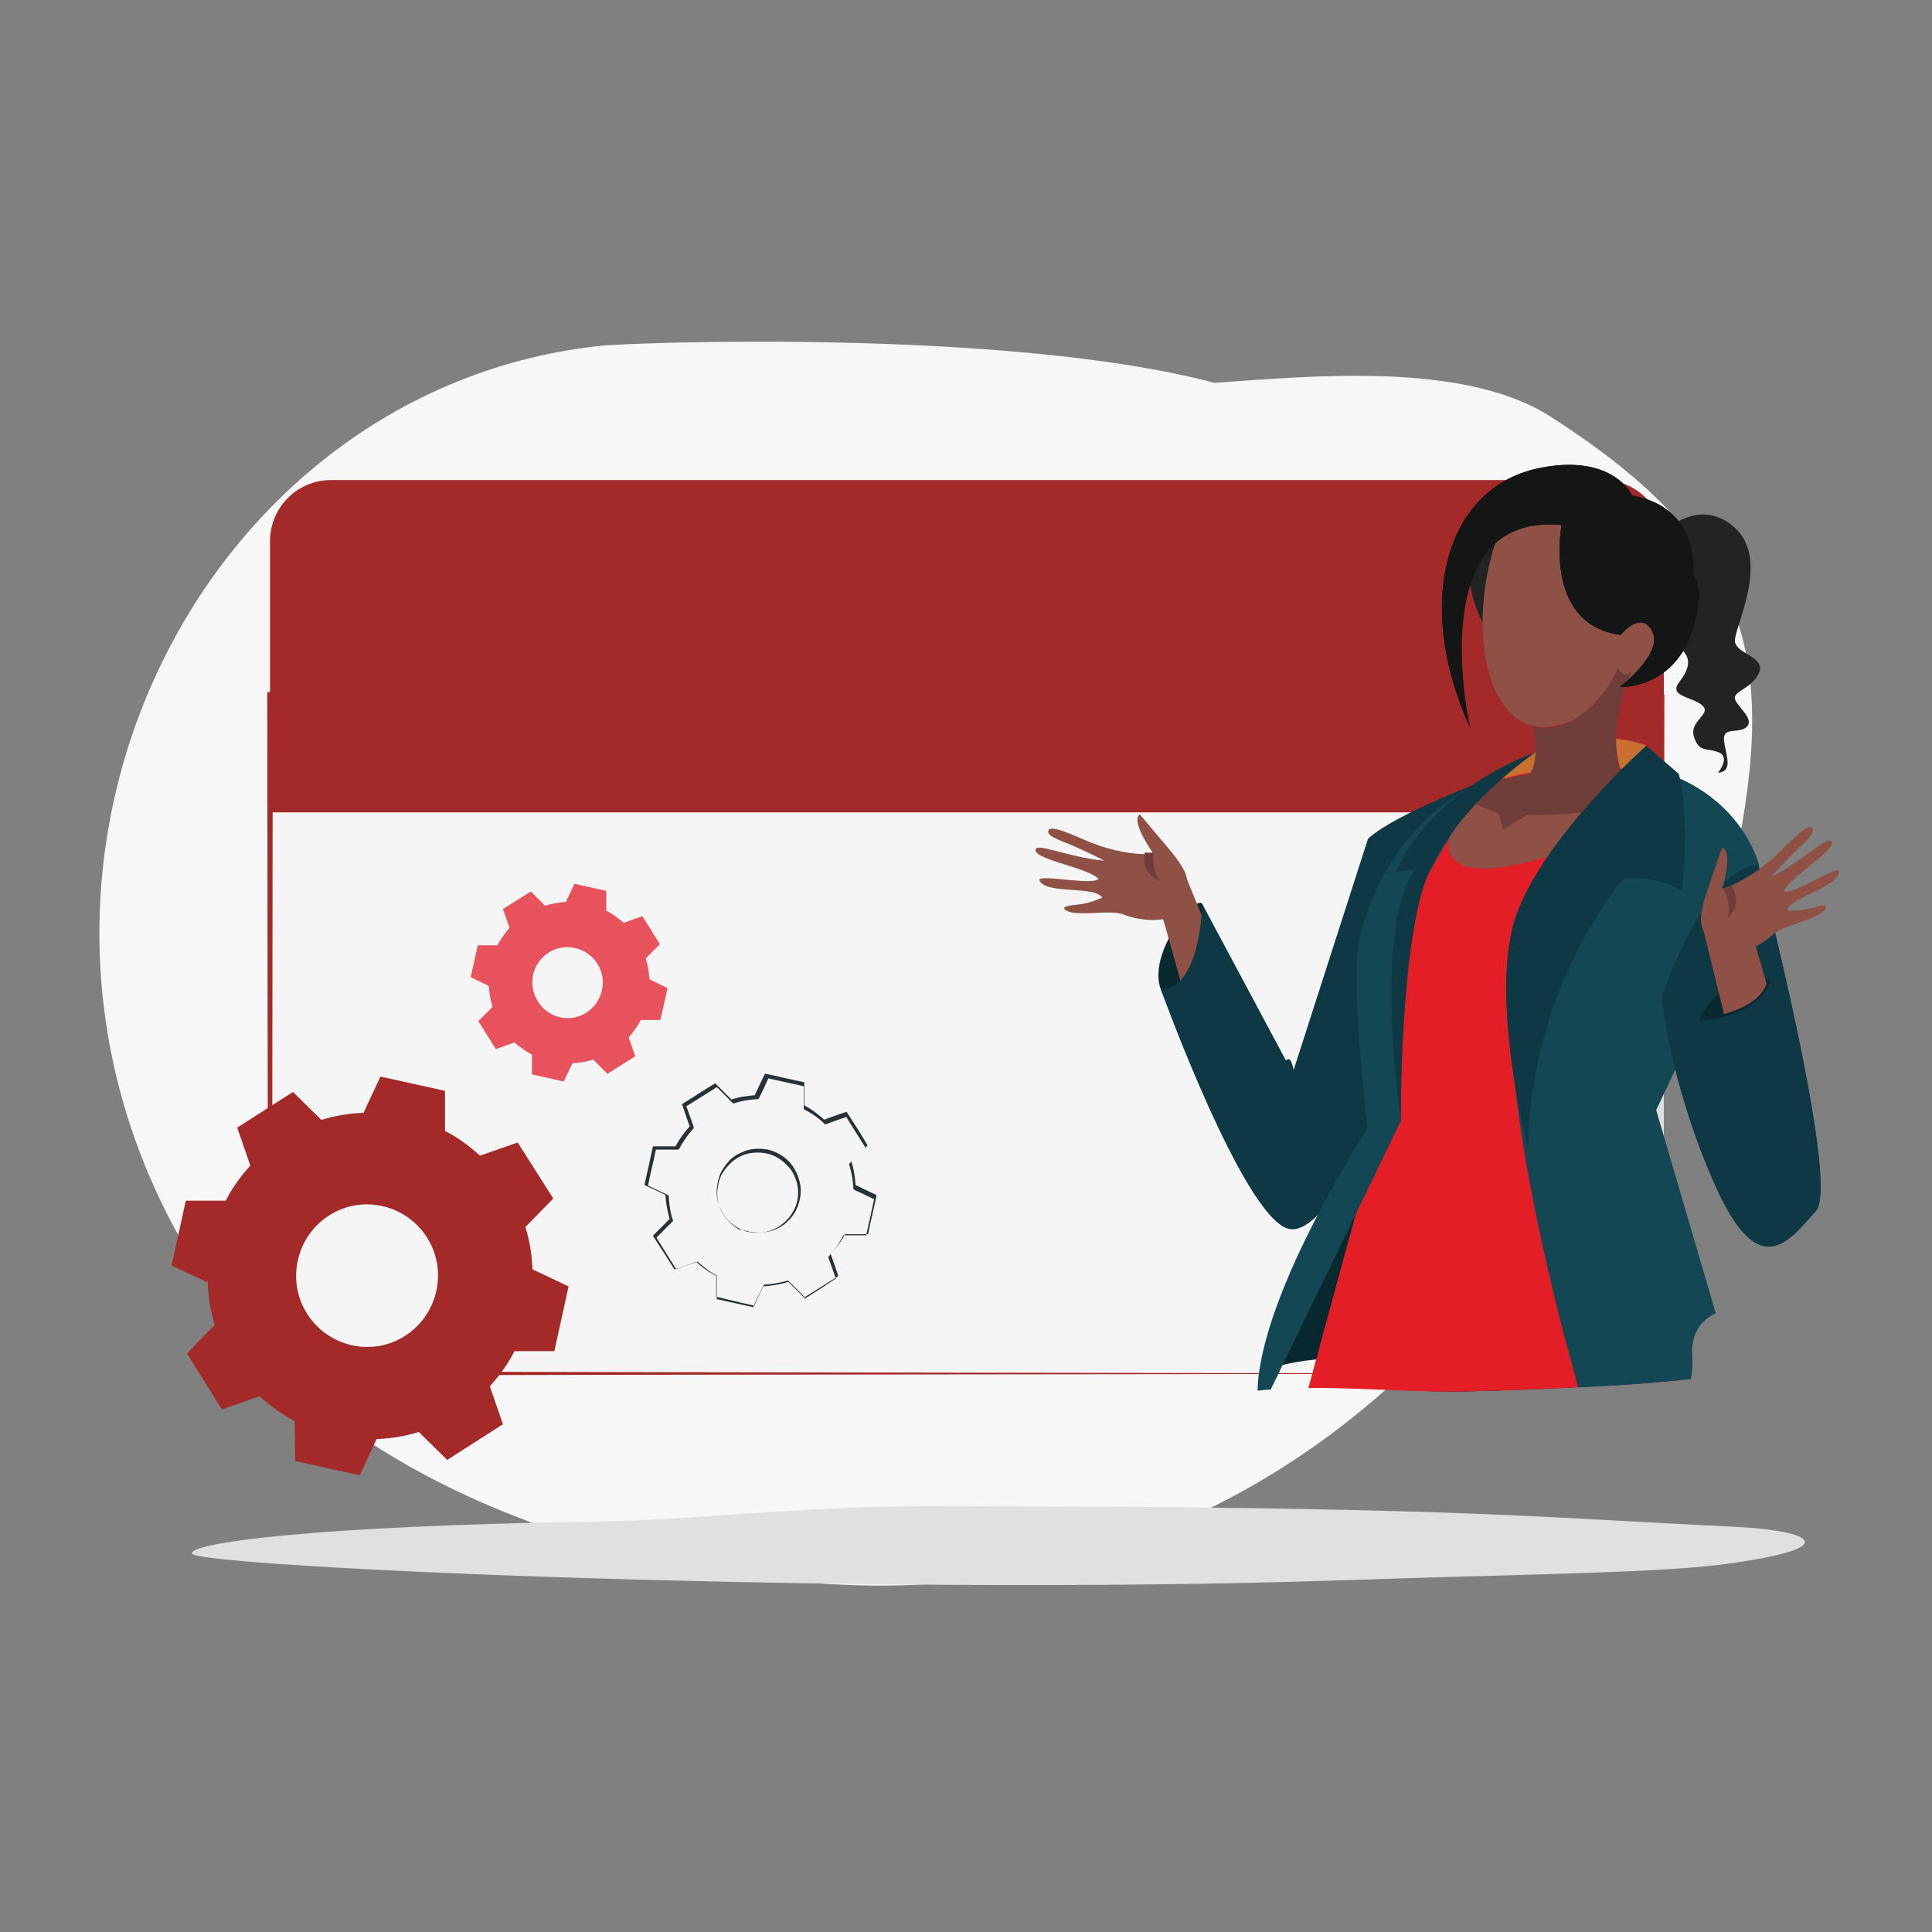 <svg width="320" height="320" viewBox="0 0 320 320" fill="none" xmlns="http://www.w3.org/2000/svg">
<rect x="0" y="0" width="320" height="320" fill="#808080" stroke="none"/>
<path d="M38.202 217.885C-10.796 153.022 28.873 65.142 99.064 57.318C104.498 56.681 167.353 54.407 201.135 63.413C216.985 62.322 242.344 59.774 256.745 68.963C290.165 90.341 294.24 108.991 287.448 142.378C280.836 175.037 257.922 202.602 234.103 225.891C210.464 248.998 177.769 263.827 141.36 262.553C104.68 261.371 60.391 247.179 38.202 217.885Z" fill="#F7F7F7"/>
<path d="M287.72 252.91C300.037 253.546 305.471 256.276 286.814 258.914C275.584 260.551 255.025 260.642 222.601 261.734C142.176 264.463 31.772 259.551 31.772 257.276C31.772 255.548 51.516 252.728 99.246 252C114.009 251.818 133.3 249.453 153.859 249.453C240.805 249.544 252.217 251.181 287.72 252.91Z" fill="#E0E0E0"/>
<path opacity="0.8" d="M265.53 227.528H54.776C49.252 227.528 44.723 222.98 44.723 217.43V115.177H275.583V217.521C275.583 223.071 271.055 227.528 265.53 227.528Z" fill="#F5F5F5"/>
<path d="M265.53 227.528L101.329 227.71L60.301 227.801H55.139C53.418 227.892 51.606 227.437 50.067 226.619C48.527 225.8 47.169 224.617 46.172 223.162C45.176 221.706 44.542 219.978 44.452 218.158C44.361 211.244 44.452 204.421 44.361 197.507L44.27 115.086V114.631H44.723L275.583 114.995H275.674V115.086L275.583 174.127V203.693V211.062V214.792C275.583 216.066 275.583 217.248 275.493 218.522C275.221 220.978 274.044 223.344 272.232 224.981C270.421 226.619 267.976 227.528 265.53 227.528ZM265.53 227.528C267.976 227.528 270.421 226.619 272.232 224.89C274.044 223.253 275.221 220.887 275.493 218.431C275.583 217.248 275.493 215.975 275.583 214.701V210.971V203.602V174.036L275.493 114.995L275.583 115.086L44.723 115.632L45.176 115.177L45.086 197.598C45.086 204.421 44.995 211.335 45.086 218.158C45.176 219.796 45.81 221.433 46.716 222.798C47.621 224.162 48.889 225.345 50.429 226.073C51.878 226.801 53.599 227.164 55.229 227.164H60.392L101.419 227.255L265.53 227.528Z" fill="#A42A29"/>
<path d="M275.583 134.554H44.723V89.613C44.723 84.064 49.252 79.515 54.776 79.515H265.53C271.055 79.515 275.583 84.064 275.583 89.613V134.554Z" fill="#A42A29"/>
<path d="M199.143 149.746C198.147 147.927 189.996 157.843 192.26 163.847C194.524 169.942 199.143 168.942 199.143 168.942C199.143 168.942 202.042 155.114 199.143 149.746Z" fill="#082930"/>
<path d="M188.819 134.918C188.819 134.918 188.819 134.918 193.347 140.285C197.875 145.653 196.698 146.107 195.883 149.837C195.068 153.294 188.637 152.567 186.102 151.475C183.928 150.565 178.131 151.93 176.501 150.747C175.867 150.292 176.501 150.019 178.403 149.837C180.577 149.655 182.569 148.655 182.569 148.655C181.211 146.653 173.331 148.2 172.154 145.834C171.61 144.652 181.03 146.744 181.935 145.562C181.935 145.562 181.482 144.743 176.954 143.378C174.328 142.559 171.701 141.741 171.52 140.922C171.248 139.284 176.411 141.923 182.932 142.559C182.932 142.559 180.305 141.195 177.769 140.103C175.414 139.102 173.15 138.466 173.694 137.465C174.146 136.646 177.679 138.284 180.033 139.284C184.381 141.104 187.913 141.468 189.724 141.468C190.63 141.468 191.083 141.468 191.083 141.468C186.917 135.373 188.819 134.918 188.819 134.918Z" fill="#8F5045"/>
<path d="M191.083 141.195C191.083 141.195 190.63 144.288 192.26 145.925C192.26 145.925 188.819 144.925 189.634 141.195C190.54 141.286 191.083 141.195 191.083 141.195Z" fill="#703E38"/>
<path d="M196.607 145.653L200.955 156.296L196.607 166.485C196.607 166.485 193.347 154.386 192.169 150.656C191.083 146.744 196.607 145.653 196.607 145.653Z" fill="#8F5045"/>
<path d="M246.239 129.187C246.239 129.187 231.114 134.736 226.586 138.921L214.269 177.22C214.269 177.22 213.816 174.582 213.001 175.674L199.144 149.746C199.144 149.746 198.872 163.847 192.26 163.847C192.26 163.847 205.846 201.419 213.363 203.512C220.971 205.604 233.922 172.49 233.922 172.49L246.239 129.187Z" fill="#0E3944"/>
<path d="M267.523 229.439C269.697 229.257 271.78 229.166 273.954 228.984C274.316 214.064 264.172 152.566 264.172 152.566C264.172 152.566 238.451 150.201 237.001 156.933C229.394 192.413 208.382 227.983 208.382 227.983C213.816 222.343 252.851 224.799 267.523 229.439Z" fill="#082930"/>
<path d="M254.3 124.547C254.3 124.547 263.991 120.271 272.595 123.455L274.044 135.828C274.044 135.828 253.485 143.378 246.873 141.104C240.262 138.921 238.541 133.644 254.3 124.547Z" fill="#C96F32"/>
<path d="M243.522 230.44C247.779 230.349 252.036 230.167 256.293 229.985C255.568 218.431 249.862 207.332 250.406 196.779L227.039 196.234C223.054 205.513 220.337 217.521 218.525 229.803C226.948 229.894 235.281 230.621 243.522 230.44Z" fill="#0E3944"/>
<path d="M243.522 230.439C254.843 230.167 266.255 229.621 277.576 228.62C275.131 208.788 262.089 197.871 262.089 197.871L227.129 196.234C227.129 196.234 229.575 215.611 235.552 230.349C238.269 230.53 240.896 230.53 243.522 230.439Z" fill="#0E3944"/>
<path d="M216.714 229.894C225.68 229.803 234.737 230.712 243.522 230.439C255.387 230.167 267.251 229.621 279.116 228.529C275.946 206.241 270.24 190.411 267.704 184.134C267.704 184.134 298.226 145.744 283.826 133.371C283.01 132.643 282.195 132.007 281.29 131.461C267.885 122.818 247.417 129.187 243.704 130.369C243.341 130.46 243.16 130.551 243.16 130.551C243.16 130.551 214.993 149.928 231.114 177.584C231.024 177.675 224.503 201.055 216.714 229.894Z" fill="#E41E26"/>
<path d="M275.221 88.339C275.221 88.339 281.38 81.971 287.358 87.43C293.335 92.888 287.086 104.169 287.358 106.261C287.629 108.353 292.52 108.808 291.343 111.447C290.165 114.085 287.086 114.449 287.358 115.722C287.629 116.996 290.618 118.997 289.35 120.362C288.082 121.635 285.365 120.271 285.546 122.545C285.727 124.82 287.267 127.731 284.55 128.004C284.55 128.004 286.633 125.456 284.731 124.638C282.829 123.819 281.38 124.729 280.565 121.999C279.75 119.361 283.644 118.269 281.923 116.814C280.203 115.358 276.308 115.358 278.12 112.993C279.931 110.628 280.565 108.535 277.214 106.625C273.682 104.624 275.221 88.339 275.221 88.339Z" fill="#222323"/>
<path d="M248.503 85.246C241.529 85.064 241.077 100.348 249.409 108.445C257.741 116.541 259.824 85.519 248.503 85.246Z" fill="#222323"/>
<path d="M272.142 83.7C272.142 83.7 251.402 76.695 247.235 91.342C243.069 105.989 246.873 121.454 256.564 120.362C270.33 118.998 288.263 91.979 272.142 83.7Z" fill="#8F5045"/>
<path d="M263.9 91.251C263.9 91.251 268.609 97.346 268.428 105.17C268.428 105.17 271.87 100.894 273.681 104.624C275.493 108.354 268.247 113.812 268.247 113.812C268.247 113.812 279.931 114.449 281.38 99.257C281.923 92.797 273.591 86.975 263.9 91.251Z" fill="#141515"/>
<path d="M267.975 110.537C266.345 114.813 260.277 122.272 253.847 120.18C253.847 120.18 255.477 126.548 252.76 128.913C252.76 128.913 249.952 133.917 256.383 134.554C264.443 135.463 268.972 128.913 268.972 128.913C265.439 121.09 270.24 111.356 270.24 111.356C268.519 112.447 267.975 110.537 267.975 110.537Z" fill="#703E38"/>
<path d="M258.647 86.975C258.647 86.975 255.477 103.441 268.428 105.17C268.428 105.17 273.047 97.346 279.116 102.804C279.116 102.804 285.637 84.883 270.33 82.062C270.33 82.062 267.342 75.24 255.477 77.423C238.903 80.425 234.284 100.621 243.522 120.544C243.431 120.544 235.371 84.701 258.647 86.975Z" fill="#141515"/>
<path d="M281.199 131.552C279.478 132.552 277.395 133.553 274.949 134.645C230.571 154.568 240.986 135.918 240.986 135.918C240.986 134.554 241.439 133.28 242.254 132.189C242.616 131.643 243.069 131.097 243.613 130.551C247.235 129.368 266.979 123.273 280.293 131.097C280.655 131.188 280.927 131.37 281.199 131.552Z" fill="#703E38"/>
<path d="M281.199 131.552C279.478 132.552 277.395 133.553 274.949 134.645C230.571 154.568 240.986 135.918 240.986 135.918C240.986 134.554 241.439 133.28 242.254 132.188C243.884 132.916 247.145 134.463 248.232 134.736L248.956 137.465L252.76 135.009C252.76 135.009 266.074 135.373 280.383 131.188C280.655 131.188 280.927 131.37 281.199 131.552Z" fill="#8F5045"/>
<path d="M280.021 228.438C280.293 227.346 280.383 226.073 280.293 224.526C280.021 220.978 281.742 218.613 284.187 217.521L274.315 183.861C274.315 183.861 290.98 149.018 291.342 143.287C291.342 143.287 288.444 130.824 272.685 127.094C272.685 127.094 259.824 136.1 252.217 153.931C246.964 166.394 255.658 206.695 261.364 229.803C267.613 229.53 273.772 229.075 280.021 228.438Z" fill="#134754"/>
<path d="M278.029 128.186C278.029 128.186 280.021 134.372 278.572 147.563C278.572 147.563 275.221 145.107 268.972 145.471C268.972 145.471 253.303 163.301 253.122 190.411C253.122 190.411 246.42 164.575 251.22 151.384C256.02 138.284 272.685 123.546 272.685 123.546L278.029 128.186Z" fill="#0E3944"/>
<path d="M208.291 230.349C209.015 230.258 209.74 230.167 210.464 230.167L232.02 185.681C232.02 185.681 231.748 163.21 232.02 156.296C232.292 149.383 246.239 129.187 246.239 129.187C232.654 134.554 226.314 148.928 225.046 156.296C223.778 163.574 226.495 186.863 226.495 186.863C211.008 211.881 208.381 224.799 208.291 230.349Z" fill="#134754"/>
<path d="M232.02 185.681C232.02 185.681 231.838 156.842 236.367 145.198C240.986 133.553 254.3 124.638 254.3 124.638C254.3 124.638 237.544 130.187 231.204 144.47C231.204 144.47 232.744 144.015 234.374 144.197C234.374 144.106 227.401 150.747 232.02 185.681Z" fill="#0E3944"/>
<path d="M291.252 143.287C291.252 143.287 304.928 196.143 300.761 200.6C296.595 205.058 291.523 213.155 284.006 196.143C276.489 179.131 275.221 165.03 275.221 165.03C275.221 165.03 282.467 143.56 291.252 143.287Z" fill="#0E3944"/>
<path d="M281.38 169.032C281.38 169.032 290.98 168.85 293.244 162.482C293.244 162.391 285.818 159.844 281.38 169.032Z" fill="#082930"/>
<path d="M282.104 153.931L285.546 167.941C285.546 167.941 291.342 166.667 292.61 162.937L289.984 153.931H282.104Z" fill="#8F5045"/>
<path d="M285.183 140.467C285.183 140.467 285.183 140.467 282.919 147.108C280.655 153.749 281.923 153.749 284.006 156.842C285.998 159.753 291.704 156.66 293.697 154.75C295.418 153.112 301.305 152.293 302.301 150.565C302.754 149.837 302.029 149.837 300.218 150.383C298.135 151.02 295.961 150.838 295.961 150.838C296.505 148.473 304.384 147.017 304.565 144.379C304.656 143.105 296.686 148.473 295.418 147.654C295.418 147.654 295.508 146.744 299.222 143.833C301.305 142.104 303.569 140.376 303.388 139.557C303.025 138.011 299.222 142.286 293.335 145.289C293.335 145.289 295.327 143.014 297.229 141.104C299.04 139.375 300.852 137.829 300.037 137.101C299.312 136.464 296.595 139.375 294.784 141.104C291.433 144.379 288.263 146.016 286.542 146.744C285.727 147.108 285.274 147.199 285.274 147.199C287.176 140.194 285.183 140.467 285.183 140.467Z" fill="#8F5045"/>
<path d="M285.455 147.199C285.455 147.199 286.995 149.928 286.089 152.112C286.089 152.112 288.897 149.928 286.814 146.744C285.908 147.017 285.455 147.199 285.455 147.199Z" fill="#703E38"/>
<path d="M272.686 127.094C272.686 127.094 259.825 136.101 252.217 153.931C244.609 171.762 260.821 227.619 260.821 227.619C260.821 227.619 270.24 226.437 275.584 219.523L274.225 183.861C274.225 183.861 290.89 149.019 291.252 143.287C291.252 143.287 288.354 130.824 272.686 127.094Z" fill="#134754"/>
<path d="M278.029 128.186C278.029 128.186 280.021 134.372 278.572 147.563C278.572 147.563 275.221 145.107 268.972 145.471C268.972 145.471 253.303 163.302 253.122 190.412C253.122 190.412 246.42 164.575 251.22 151.384C256.02 138.284 272.685 123.546 272.685 123.546L278.029 128.186Z" fill="#0E3944"/>
<path d="M291.252 143.287C291.252 143.287 304.928 196.143 300.761 200.6C296.595 205.058 291.523 213.155 284.006 196.143C276.489 179.131 275.221 165.03 275.221 165.03C275.221 165.03 282.467 143.56 291.252 143.287Z" fill="#0E3944"/>
<path d="M281.38 169.033C281.38 169.033 290.98 168.851 293.244 162.483C293.244 162.392 285.818 159.844 281.38 169.033Z" fill="#082930"/>
<path d="M282.104 153.931L285.546 167.941C285.546 167.941 291.343 166.668 292.61 162.938L289.984 153.931H282.104Z" fill="#8F5045"/>
<path d="M285.183 140.467C285.183 140.467 285.183 140.467 282.919 147.108C280.655 153.749 281.923 153.749 284.006 156.842C285.999 159.753 291.704 156.66 293.697 154.75C295.418 153.112 301.305 152.294 302.301 150.565C302.754 149.837 302.029 149.837 300.218 150.383C298.135 151.02 295.961 150.838 295.961 150.838C296.505 148.473 304.384 147.017 304.565 144.379C304.656 143.105 296.686 148.473 295.418 147.654C295.418 147.654 295.508 146.744 299.222 143.833C301.305 142.105 303.569 140.376 303.388 139.557C303.026 138.011 299.222 142.287 293.335 145.289C293.335 145.289 295.327 143.014 297.229 141.104C299.04 139.376 300.852 137.829 300.037 137.101C299.312 136.464 296.595 139.376 294.784 141.104C291.433 144.379 288.263 146.017 286.542 146.744C285.727 147.108 285.274 147.199 285.274 147.199C287.176 140.194 285.183 140.467 285.183 140.467Z" fill="#8F5045"/>
<path d="M285.455 147.199C285.455 147.199 286.995 149.928 286.089 152.112C286.089 152.112 288.897 149.928 286.814 146.744C285.908 147.017 285.455 147.199 285.455 147.199Z" fill="#703E38"/>
<path d="M258.647 86.975C258.647 86.975 255.477 103.441 268.428 105.17C268.428 105.17 273.047 97.346 279.116 102.804C279.116 102.804 285.636 84.883 270.33 82.062C270.33 82.062 267.342 75.24 255.477 77.423C238.903 80.425 234.284 100.621 243.522 120.544C243.431 120.544 235.371 84.701 258.647 86.975Z" fill="#141515"/>
<path d="M263.9 91.251C263.9 91.251 268.609 97.346 268.428 105.17C268.428 105.17 271.87 100.894 273.681 104.624C275.493 108.354 268.247 113.812 268.247 113.812C268.247 113.812 279.931 114.449 281.38 99.257C281.923 92.797 273.591 86.975 263.9 91.251Z" fill="#141515"/>
<path fill-rule="evenodd" clip-rule="evenodd" d="M48.799 235.352C46.625 234.26 44.723 232.805 43.002 231.258L36.753 233.442L30.957 224.162L35.576 219.432C34.851 217.157 34.489 214.792 34.398 212.427L28.421 209.607L30.776 198.872H37.387C38.474 196.689 39.923 194.778 41.463 193.05L39.289 186.773L48.527 180.859L53.237 185.499C55.501 184.771 57.856 184.407 60.211 184.316L63.018 178.312L73.705 180.677V187.318C75.879 188.41 77.781 189.866 79.502 191.412L85.751 189.229L91.638 198.508L87.019 203.239C87.743 205.513 88.106 207.878 88.196 210.244L94.174 213.064L91.819 223.799H85.207C84.121 225.982 82.672 227.892 81.132 229.621L83.306 235.898L74.068 241.811L69.358 237.172C67.094 237.899 64.739 238.263 62.384 238.354L59.577 244.358L48.889 241.993L48.799 235.352ZM58.218 222.798C64.558 224.253 70.807 220.251 72.256 213.882C73.705 207.514 69.72 201.237 63.38 199.782C57.041 198.326 50.791 202.329 49.342 208.697C47.893 215.065 51.878 221.342 58.218 222.798Z" fill="#A42A29"/>
<path d="M124.152 204.057C124.152 204.057 123.518 204.057 122.522 203.511C121.526 203.056 120.167 202.055 119.352 200.236C118.899 199.326 118.627 198.235 118.718 197.052C118.809 195.869 119.08 194.596 119.805 193.504C120.167 192.958 120.62 192.412 121.073 191.957C121.616 191.503 122.16 191.139 122.884 190.866C124.152 190.229 125.692 190.138 127.232 190.411C128.681 190.775 130.039 191.594 130.945 192.685C131.398 193.231 131.76 193.868 132.032 194.505C132.303 195.142 132.485 195.778 132.575 196.415C132.756 197.689 132.485 198.962 132.032 200.054C131.579 201.146 130.854 201.965 130.13 202.601C128.59 203.875 126.96 204.148 125.873 204.148C124.786 204.239 124.152 204.057 124.152 204.057C124.152 203.966 124.786 204.148 125.782 204.148C126.869 204.148 128.409 203.784 129.858 202.51C130.583 201.874 131.217 201.055 131.669 200.054C132.122 199.053 132.303 197.78 132.122 196.597C132.032 195.96 131.851 195.323 131.579 194.778C131.307 194.141 130.945 193.595 130.492 193.14C129.586 192.139 128.318 191.321 126.96 191.048C125.601 190.775 124.062 190.866 122.884 191.412C122.25 191.685 121.707 192.048 121.163 192.503C120.711 192.958 120.258 193.413 119.895 193.959C119.171 194.96 118.899 196.233 118.809 197.325C118.718 198.417 118.99 199.508 119.352 200.327C120.167 202.056 121.435 203.056 122.341 203.602C123.609 203.875 124.243 203.966 124.152 204.057Z" fill="#263238"/>
<path d="M118.718 211.335C118.718 211.335 118.718 211.426 118.718 211.608C118.718 211.79 118.718 212.063 118.718 212.336C118.718 212.973 118.718 213.973 118.718 215.247L118.627 215.156C120.258 215.52 122.341 215.975 124.786 216.52L124.696 216.611C125.148 215.52 125.692 214.428 126.326 213.154V213.063H126.416C127.684 212.973 129.043 212.791 130.492 212.336H130.583L130.673 212.427C131.488 213.245 132.484 214.155 133.39 215.156H133.209C134.93 214.064 136.651 212.973 138.553 211.699L138.462 211.881C138.1 210.789 137.647 209.516 137.194 208.242V208.151L137.285 208.06C138.19 207.15 139.005 205.968 139.639 204.694L139.73 204.603H139.821C140.998 204.603 142.356 204.603 143.624 204.603L143.443 204.694C143.896 202.784 144.349 200.6 144.802 198.508L144.892 198.69C143.806 198.144 142.628 197.598 141.451 197.052L141.36 196.961V196.87C141.27 195.597 141.088 194.232 140.636 192.867V192.776L140.726 192.686C141.541 191.867 142.538 190.866 143.443 189.956V190.229C142.356 188.501 141.179 186.681 140.092 184.862L140.364 184.953C139.187 185.317 138.009 185.772 136.741 186.226H136.651L136.56 186.135C135.654 185.226 134.477 184.407 133.209 183.77C133.118 183.679 133.3 183.952 133.118 183.588V183.497V183.406V183.133V182.679V181.678C133.118 181.041 133.118 180.404 133.118 179.767L133.3 179.949C131.216 179.494 129.133 179.04 127.141 178.585L127.322 178.494C126.779 179.676 126.235 180.859 125.692 181.951L125.601 182.042H125.511C124.152 182.133 122.794 182.315 121.526 182.769H121.435L121.344 182.679C120.439 181.769 119.533 180.859 118.627 179.949H118.899C117.088 181.132 115.276 182.224 113.556 183.315L113.646 183.133C114.099 184.407 114.552 185.59 114.914 186.772V186.863L114.824 186.954C113.918 187.955 113.103 189.138 112.469 190.32L112.378 190.411H112.288C111.02 190.411 109.661 190.411 108.484 190.411L108.665 190.32C108.212 192.504 107.669 194.596 107.306 196.506L107.216 196.324C108.393 196.87 109.571 197.416 110.657 197.962H110.748V198.053C110.838 199.509 111.02 200.873 111.472 202.147V202.238L111.382 202.329C110.386 203.329 109.48 204.239 108.665 205.058V204.876C109.933 206.968 111.11 208.788 112.016 210.243H111.925C113.374 209.697 114.552 209.334 115.548 208.97C116.544 209.879 117.45 210.516 117.993 210.88C118.265 211.062 118.537 211.153 118.627 211.244C118.718 211.335 118.718 211.335 118.718 211.335C118.718 211.335 118.627 211.335 118.446 211.244C118.265 211.153 118.084 211.062 117.812 210.88C117.178 210.516 116.363 209.97 115.276 208.97H115.367C114.371 209.334 113.193 209.788 111.744 210.243H111.654V210.152C110.657 208.606 109.571 206.877 108.212 204.785L108.121 204.694L108.212 204.603C109.027 203.784 109.933 202.875 110.929 201.874V201.965C110.567 200.691 110.295 199.327 110.204 197.871L110.295 197.962C109.208 197.416 108.031 196.87 106.853 196.324L106.763 196.233V196.142C107.216 194.141 107.669 192.14 108.121 189.956V189.865H108.212C109.48 189.865 110.748 189.865 112.016 189.865L111.835 189.956C112.469 188.774 113.284 187.591 114.28 186.499V186.681C113.827 185.499 113.465 184.316 113.012 183.042L112.922 182.951L113.012 182.86C114.733 181.769 116.544 180.586 118.356 179.494L118.446 179.403L118.537 179.494C119.443 180.404 120.348 181.314 121.254 182.224L121.073 182.133C122.431 181.678 123.79 181.496 125.148 181.405L124.967 181.496C125.511 180.313 126.054 179.222 126.597 178.039L126.688 177.857H126.869C128.862 178.312 130.945 178.767 133.028 179.222H133.209V179.403C133.209 180.04 133.209 180.677 133.209 181.314V182.315V182.769V183.042V183.133V183.224C133.028 182.86 133.118 183.133 133.118 183.042C134.386 183.679 135.564 184.589 136.56 185.499H136.379C137.647 185.044 138.824 184.589 140.002 184.225L140.183 184.134L140.273 184.225C141.451 186.045 142.628 187.864 143.624 189.592L143.715 189.683L143.624 189.774C142.719 190.684 141.722 191.685 140.907 192.504L140.998 192.322C141.451 193.686 141.632 195.142 141.722 196.415L141.632 196.233C142.809 196.779 143.987 197.416 145.074 197.871L145.164 197.962V198.144C144.711 200.327 144.168 202.42 143.806 204.33V204.421H143.624C142.266 204.421 140.998 204.421 139.821 204.421L140.002 204.33C139.368 205.604 138.462 206.786 137.556 207.787V207.605C138.009 208.879 138.462 210.152 138.824 211.244V211.335L138.734 211.426C136.832 212.609 135.02 213.791 133.39 214.792L133.3 214.883L133.209 214.792C132.303 213.791 131.307 212.882 130.492 212.063H130.583C129.133 212.518 127.775 212.7 126.507 212.791L126.597 212.7C125.963 213.973 125.42 215.156 124.967 216.157V216.248H124.877C122.341 215.702 120.258 215.156 118.718 214.792H118.627V214.701C118.627 213.427 118.627 212.518 118.627 211.881C118.627 211.608 118.627 211.335 118.627 211.153C118.718 211.426 118.718 211.335 118.718 211.335Z" fill="#263238"/>
<path fill-rule="evenodd" clip-rule="evenodd" d="M88.106 174.673C87.019 174.127 86.113 173.4 85.207 172.672L82.128 173.764L79.23 169.124L81.585 166.759C81.222 165.667 81.041 164.484 80.951 163.302L77.962 161.846L79.139 156.57H82.4C82.943 155.478 83.668 154.568 84.392 153.658L83.305 150.565L87.924 147.654L90.279 150.02C91.366 149.656 92.543 149.474 93.721 149.383L95.17 146.381L100.423 147.563V150.838C101.51 151.384 102.416 152.112 103.321 152.84L106.401 151.748L109.299 156.388L106.944 158.753C107.306 159.845 107.487 161.027 107.578 162.21L110.567 163.665L109.389 168.942H106.129C105.585 170.034 104.861 170.943 104.136 171.853L105.223 174.946L100.604 177.857L98.249 175.492C97.162 175.856 95.985 176.038 94.808 176.129L93.359 179.131L88.106 177.948V174.673ZM92.725 168.487C95.895 169.215 98.974 167.213 99.698 164.029C100.423 160.845 98.43 157.752 95.261 157.024C92.091 156.297 89.011 158.298 88.287 161.482C87.653 164.666 89.645 167.759 92.725 168.487Z" fill="#E7515B"/>
<g opacity="0.4">
<g opacity="0.4">
<g opacity="0.4">
<g opacity="0.4">
<path opacity="0.4" fill-rule="evenodd" clip-rule="evenodd" d="M88.106 174.673C87.019 174.127 86.113 173.4 85.207 172.672L82.128 173.764L79.23 169.124L81.585 166.759C81.222 165.667 81.041 164.484 80.951 163.302L77.962 161.846L79.139 156.57H82.4C82.943 155.478 83.668 154.568 84.392 153.658L83.305 150.565L87.924 147.654L90.279 150.02C91.366 149.656 92.543 149.474 93.721 149.383L95.17 146.381L100.423 147.563V150.838C101.51 151.384 102.416 152.112 103.321 152.84L106.401 151.748L109.299 156.388L106.944 158.753C107.306 159.845 107.487 161.027 107.578 162.21L110.567 163.665L109.389 168.942H106.129C105.585 170.034 104.861 170.943 104.136 171.853L105.223 174.946L100.604 177.857L98.249 175.492C97.162 175.856 95.985 176.038 94.808 176.129L93.359 179.131L88.106 177.948V174.673ZM92.725 168.487C95.895 169.215 98.974 167.213 99.698 164.029C100.423 160.845 98.43 157.752 95.261 157.024C92.091 156.297 89.011 158.298 88.287 161.482C87.653 164.666 89.645 167.759 92.725 168.487Z" fill="white"/>
</g>
</g>
</g>
</g>
</svg>
